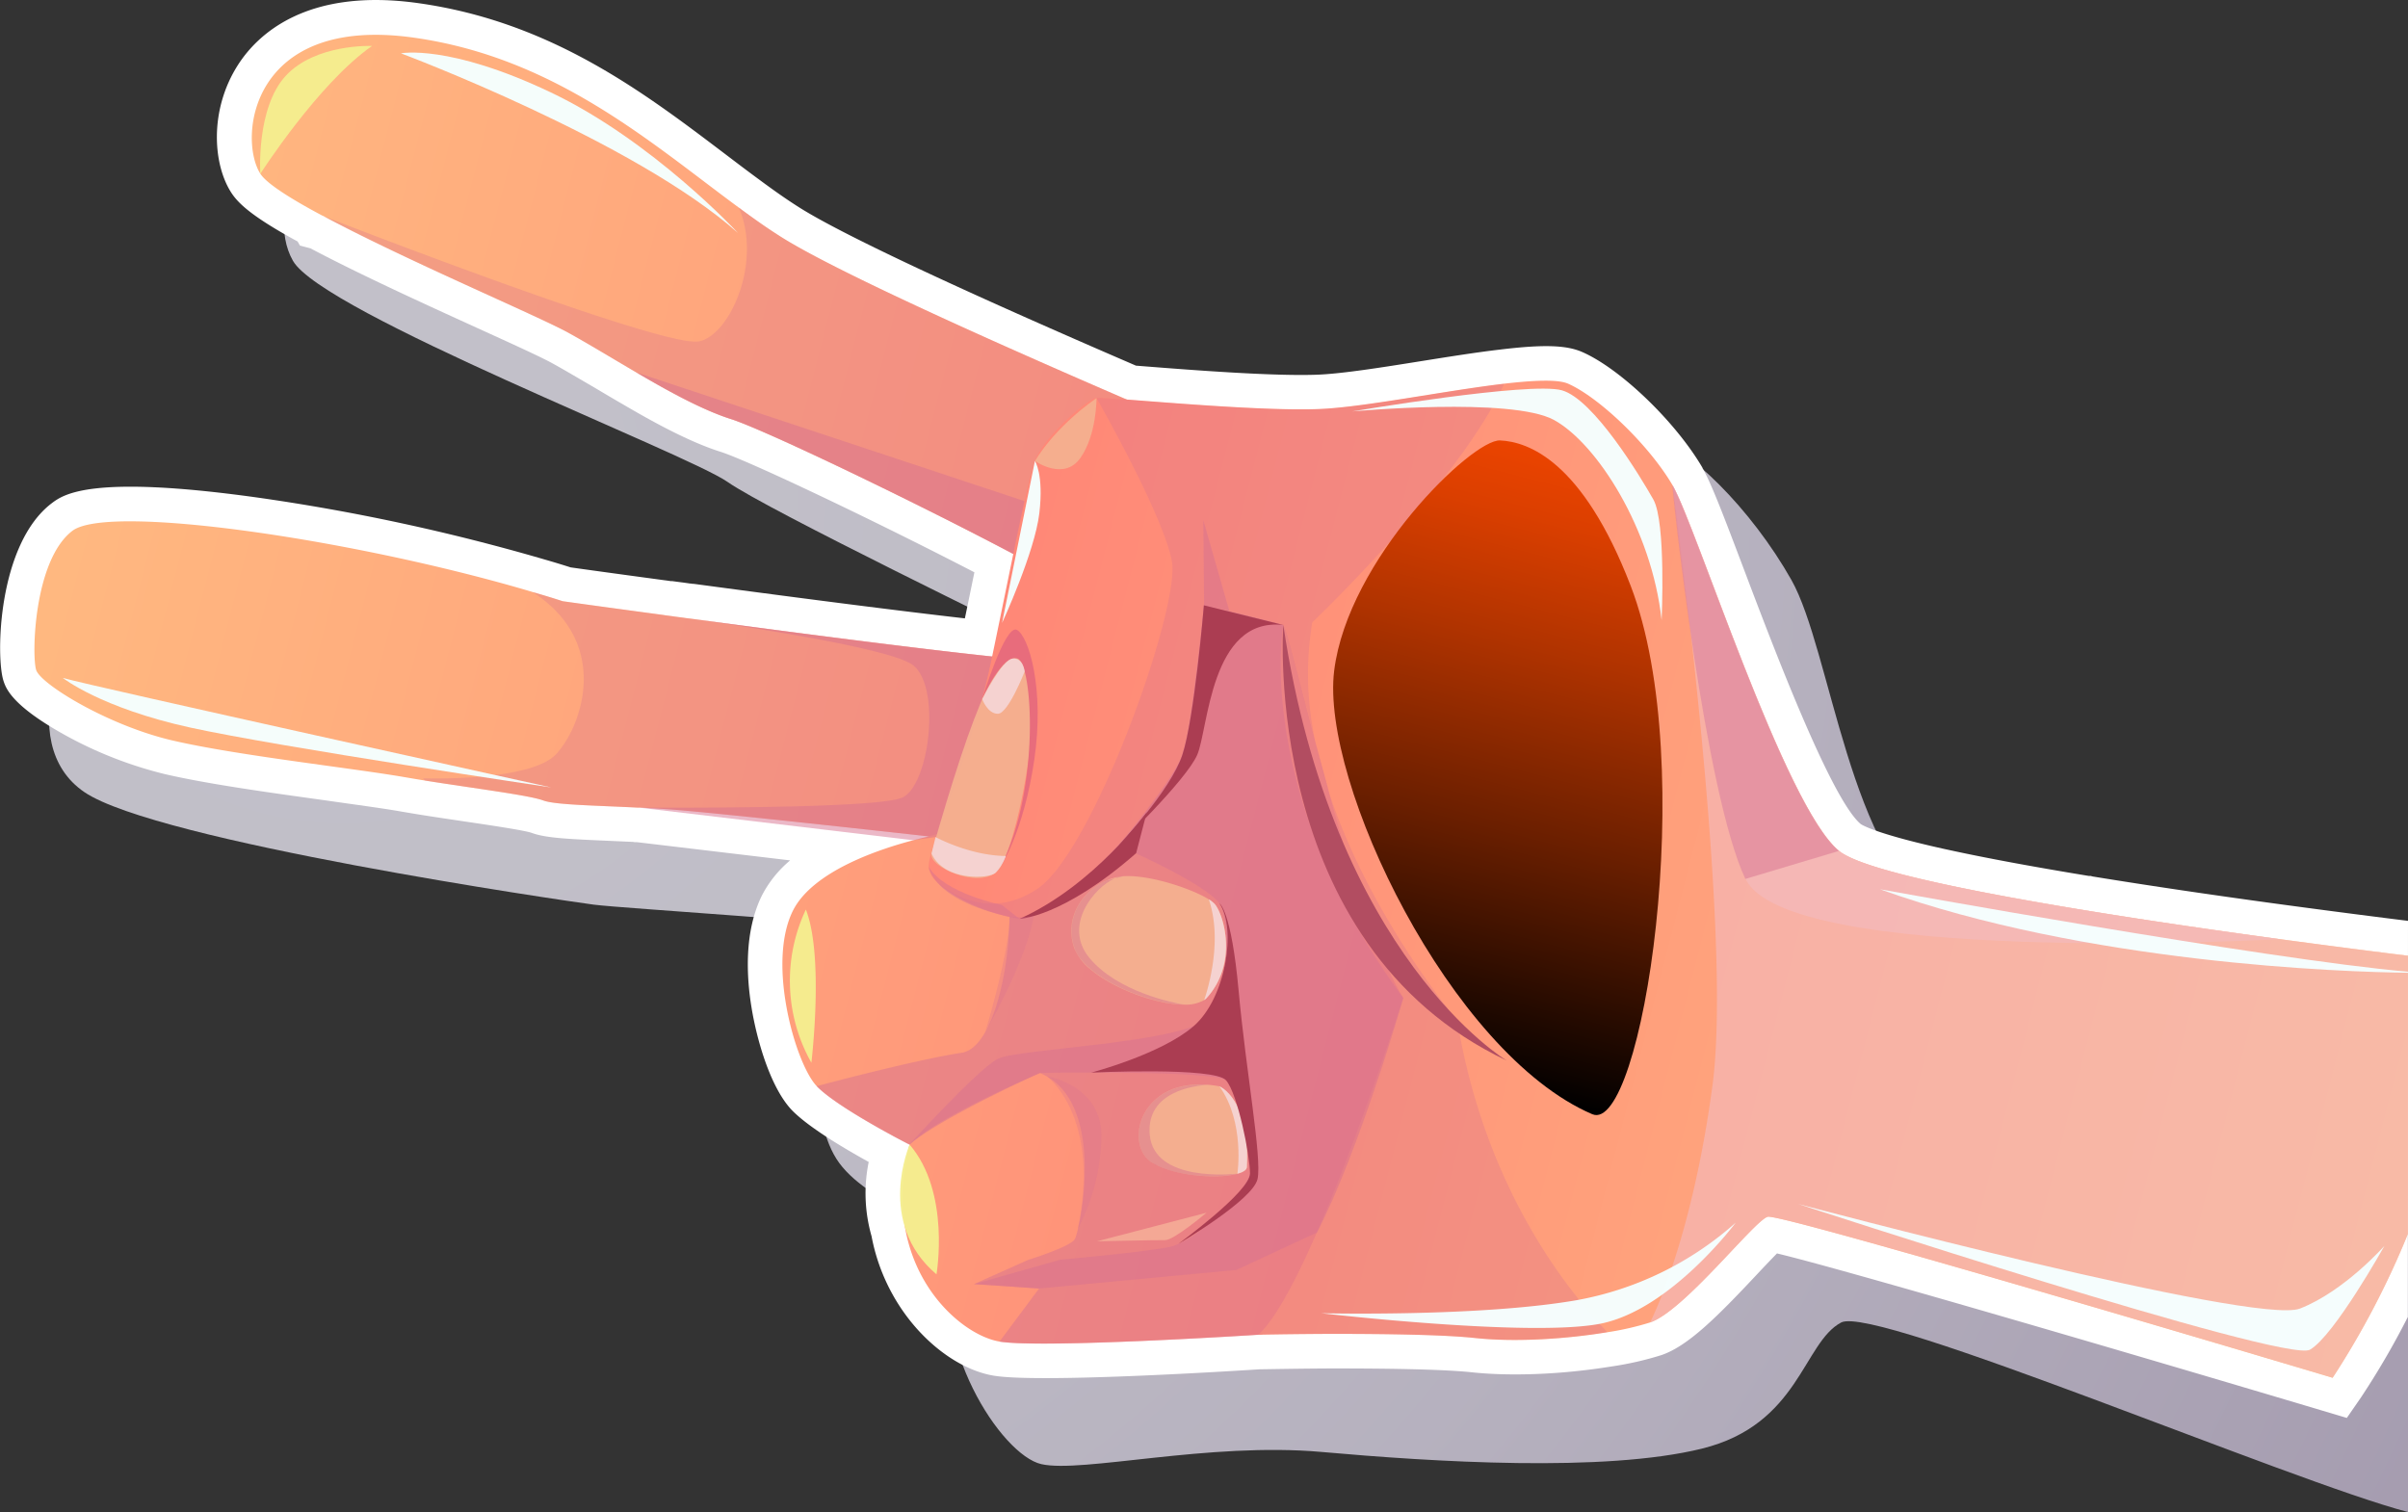<svg xmlns="http://www.w3.org/2000/svg" xmlns:xlink="http://www.w3.org/1999/xlink" viewBox="0 0 581.69 365.31"><rect x="0" y="0" width="581.69" height="365.31" fill="#333333" stroke="none"/><defs><style>.cls-1{isolation:isolate;}.cls-2{opacity:0.8;fill:url(#radial-gradient);}.cls-12,.cls-16,.cls-2,.cls-5,.cls-6{mix-blend-mode:multiply;}.cls-3{fill:#fff;}.cls-4{fill:url(#Áåçûìÿííûé_ãðàäèåíò_152);}.cls-16,.cls-5,.cls-6{fill:#d87290;}.cls-5{opacity:0.5;}.cls-6{opacity:0.31;}.cls-7{fill:url(#Áåçûìÿííûé_ãðàäèåíò_151);}.cls-8{fill:#f5af8f;}.cls-10,.cls-15,.cls-17,.cls-18,.cls-8{opacity:0.97;mix-blend-mode:soft-light;}.cls-9{fill:#e86c7c;}.cls-10{fill:#f5d3d2;}.cls-11{fill:#ab3d52;}.cls-12{fill:#f3bac0;opacity:0.6;}.cls-13{mix-blend-mode:screen;fill:url(#Áåçûìÿííûé_ãðàäèåíò_59);}.cls-14{fill:#b24d61;}.cls-15{fill:#f5ee8f;}.cls-16{opacity:0.3;}.cls-17{fill:#f5a995;}.cls-18{fill:#f5ffff;}</style><radialGradient id="radial-gradient" cx="813.59" cy="1017.5" r="929.29" gradientTransform="matrix(0.97, 0.25, -0.25, 0.97, -451.78, -1070.58)" gradientUnits="userSpaceOnUse"><stop offset="0.01" stop-color="#e7e5f0"/><stop offset="0.17" stop-color="#e3e0ec"/><stop offset="0.37" stop-color="#d7d1e2"/><stop offset="0.59" stop-color="#c3b8d0"/><stop offset="0.82" stop-color="#a896b7"/><stop offset="1" stop-color="#8e75a0"/></radialGradient><linearGradient id="Áåçûìÿííûé_ãðàäèåíò_152" x1="1003.77" y1="-346.48" x2="1003.77" y2="-727.07" gradientTransform="matrix(0.25, -0.97, 0.97, 0.25, 464.84, 1280.26)" gradientUnits="userSpaceOnUse"><stop offset="0" stop-color="#ff8777"/><stop offset="0.98" stop-color="#ffb880"/></linearGradient><linearGradient id="Áåçûìÿííûé_ãðàäèåíò_151" x1="1006.86" y1="-133.15" x2="1006.86" y2="-503" gradientTransform="matrix(0.25, -0.97, 0.97, 0.25, 464.84, 1280.26)" gradientUnits="userSpaceOnUse"><stop offset="0.02" stop-color="#ffb880"/><stop offset="1" stop-color="#ff8777"/></linearGradient><linearGradient id="Áåçûìÿííûé_ãðàäèåíò_59" x1="958.1" y1="-373.56" x2="1110.42" y2="-373.56" gradientTransform="matrix(0.25, -0.97, 0.97, 0.25, 464.84, 1280.26)" gradientUnits="userSpaceOnUse"><stop offset="0"/><stop offset="0.04" stop-color="#0c0300"/><stop offset="0.4" stop-color="#6b1f00"/><stop offset="0.69" stop-color="#b03300"/><stop offset="0.89" stop-color="#db3f00"/><stop offset="1" stop-color="#ec4400"/></linearGradient></defs><g class="cls-1"><g id="Layer_2" data-name="Layer 2"><g id="Layer_1-2" data-name="Layer 1"><path class="cls-2" d="M581.69,235.64c-38.32-4.09-97.35-6.65-112.8-15.34-22.06-12.4-26.58-63.22-36.14-80.17s-25.36-32.93-35.12-35-82,13.77-116.31,0S144.45,19.59,109.09,22.36,63.63,50.45,70.76,63s95.18,46.55,105,53.44,72.2,37,76.27,39.26,4.29,13-1,15.43-70.52-6.52-92.1-12.28-116.79-30.3-130.1-20.13S2.92,179.52,20.4,191.39s116,26.25,123,27.17,66.17,4.5,67.11,6-4.6,4.84-9.19,12.25-6.34,32,.73,43.17,29.29,16.62,28,21.65c-5.72,22.94,11.77,49.9,21.51,52.11s40.47-5.37,67.63-2.95,68.33,5,91.9-.79,24.46-25.62,33.68-30.49C453,315.22,553.67,358,581.69,365.31Z"/><path class="cls-3" d="M581.69,222.48c-6.94-.86-17.31-2.18-29.22-3.79l-.53-.07c-17.19-2.33-32.8-4.64-46.42-6.86l-.48-.13-.42,0-.38-.06c-13.18-2.17-24.31-4.23-33.13-6.15l-1.53-.33c-16.14-3.58-19.66-5.7-20.09-6-7.21-6-21.34-43.35-28.14-61.33-5.05-13.35-8-21.08-10.09-24.68l0-.07c-6.47-11.08-19.77-23.88-29-27.94-3.85-1.71-9.42-1.88-19.85-.62-5.91.69-12.71,1.78-19.29,2.83-9.25,1.48-18.82,3-24.76,3.24-10.42.42-30-1.08-41.66-2l-2.29-.18C219.59,64.69,199.83,54.44,192.89,50c-2.76-1.75-5.76-3.84-9.47-6.59-2.73-2-5.48-4.09-8.39-6.3C155.39,22.22,133.13,5.33,101.27.79,74-3.12,62.12,8.44,57.49,15.68c-7,10.93-6.05,24.06-1.6,30.9,1.63,2.48,4.74,5.63,16,11.76l.57,1L75,60c11.86,6.29,27.55,13.44,40.21,19.21,8.16,3.71,15.21,6.92,18,8.44,3,1.64,6.59,3.78,10.41,6,1.92,1.14,3.9,2.32,5.91,3.49l.8.46c7.11,4.17,16,9.11,23.75,11.56,6.74,2.13,37.73,16.89,61.3,29.11-.19.92-.38,1.86-.58,2.82-.54,2.62-1.11,5.4-1.72,8.31-15.47-1.77-37.75-4.61-65.18-8.3l-.44-.05c-.18,0-.35,0-.51-.06l-.19,0c-1-.15-1.9-.27-2.7-.37l-1.65-.22-.38,0c-.67-.11-1.16-.17-1.42-.2-11.58-1.56-20.3-2.77-22.76-3.12-2.17-.69-4.4-1.37-6.61-2a496.67,496.67,0,0,0-69.39-14.92c-40.07-5.56-46.55-.68-49.35,1.42-13,9.89-13.56,37-11.66,42.91.59,1.8,2,6,15,13.18A98,98,0,0,0,39.71,187c10.35,2.42,25.45,4.5,38.77,6.35,6.93,1,13.47,1.86,17.93,2.63l.51.09c1.46.25,3,.51,4.42.74,3.68.59,7.43,1.14,11.06,1.68,6,.89,14.16,2.1,16,2.72,3.31,1.23,8.36,1.49,18.56,1.93l6.06.27.26.06h.59l37,4.4a27.51,27.51,0,0,0-6.84,8.53c-4.29,8.71-3.72,19.52-2.49,27,1.3,8,4.6,19.35,9.69,24.75,3.9,4.07,12.44,9.17,18.62,12.58a37.68,37.68,0,0,0,.69,17.94c3.51,18.67,17.72,31.77,29.55,33.7,10.67,1.76,55-.95,64.27-1.55,1.21,0,8.41-.16,17.23-.2h.69c10.83,0,25.7.13,33.19.92,9.22,1,21.19.54,32.39-1.18l1.83-.28a77.14,77.14,0,0,0,11.57-2.66c6.49-2.16,13.64-9.38,23-19.35,1.58-1.69,3.56-3.78,5-5.24,16,3.8,87.18,24.69,131.8,38l5.85,1.75,3.45-5a193.52,193.52,0,0,0,11.29-19.4Z"/><path class="cls-4" d="M178.47,50.15c3.36,2.49,6.65,4.83,9.93,6.91C205.84,68.21,269.57,95.57,302,109.25c11.58,4.88,19.16,8,19.16,8s63.45,41.37,71.2,59.37c4.81,11.2-24.39,64.72-51,103.67-16.13,23.59-31.28,41.84-37.38,42.18,0,0-52.2,3.36-62.54,1.65s-29.21-18.92-21.71-47.6l-.18-.08c-2-1-17.55-9.11-22.3-14.07-2.73-2.89-6-11.19-7.47-20.28-1.27-7.78-1.18-16.09,1.73-22C196.35,210.3,213,205,220.63,203c2.08-.55,3.46-.86,3.79-.91-2.08-.26-45-5-59-6.24-3.56-.33-7.2-.54-10.77-.73a.38.38,0,0,0-.24,0,1,1,0,0,0-.21,0h-.17c-10.51-.53-19.93-.66-22.78-1.72-3.39-1.27-16.67-2.91-28.6-4.82-1.66-.26-3.27-.54-4.85-.81-12.87-2.23-40.71-5.27-56.21-8.89s-31.74-13.57-32.85-17-.6-26.54,8.77-33.65c8.88-6.68,69.08,2.26,111.29,14.84q3.68,1.06,7.13,2.18s9.69,1.36,23.61,3.23c0,0,.44.05,1.22.18.54.07,1.29.16,2.17.29s1.6.2,2.54.34c.41.07.82.11,1.26.16,34.93,4.71,87.56,11.54,91.79,10.43,6.37-1.68,10.79-8.5,7.55-13.35s-77.54-41.5-89.51-45.29c-6.75-2.14-15-6.65-22.82-11.25h0c-6.07-3.55-11.89-7.1-16.53-9.65-7.56-4.14-39.46-17.62-59-28.1a1.45,1.45,0,0,0-.22-.09.13.13,0,0,0-.09-.06l-.07,0a.22.22,0,0,0-.09-.06c-7.62-4.06-13.28-7.67-14.81-10-5.47-8.41-2.59-38.61,37.21-32.91C134.36,14,157.57,34.8,178.47,50.15Z"/><path class="cls-5" d="M247.53,121.09l81.36,17.27,19.78,113.89-7.31,28.06c-16.13,23.59-31.28,41.84-37.38,42.18,0,0-52.2,3.36-62.54,1.65L251,311.31l-15.71-1.07,13.05-5.84s10.12-3.12,11.29-5,8-33.39-8.38-40.13c0,0-24.49,10.27-31.49,17.3l-.18-.08c-2-1-17.55-9.11-22.3-14.07,0,0,23.72-6.36,35.06-8.08S248.06,209,239,200.38L220.63,203l-66.2-7.87a.38.38,0,0,1,.24,0c6.24,0,57.15.31,63.31-2.44,6.54-3,9.51-27.06,2.37-32.12-5.52-3.9-38.73-9-53.6-11.12,34.93,4.71,87.56,11.54,91.79,10.43,6.37-1.68,10.79-8.5,7.55-13.35s-77.54-41.5-89.51-45.29c-6.75-2.14-15-6.65-22.82-11.25Z"/><path class="cls-6" d="M178.47,50.15c3.36,2.49,6.65,4.83,9.93,6.91C205.84,68.21,269.57,95.57,302,109.25L286.92,186l-66.29,17c2.08-.55,3.46-.86,3.79-.91-2.08-.26-45-5-59-6.24-3.56-.33-7.2-.54-10.77-.73a.38.38,0,0,0-.24,0,1,1,0,0,0-.21,0h-.17c-10.51-.53-19.93-.66-22.78-1.72-3.39-1.27-16.67-2.91-28.6-4.82l-.43-.54s25.94.9,32.17-5.88,13.13-26.56-5.21-38.77c-.15-.11-.26-.21-.38-.31q3.68,1.06,7.13,2.18s9.69,1.36,23.61,3.23c0,0,.44.05,1.22.18.54.07,1.29.16,2.17.29s1.6.2,2.54.34c.41.07.82.11,1.26.16,34.93,4.71,87.56,11.54,91.79,10.43,6.37-1.68,10.79-8.5,7.55-13.35s-77.54-41.5-89.51-45.29c-6.75-2.14-15-6.65-22.82-11.25h0c-6.07-3.55-11.89-7.1-16.53-9.65-7.56-4.14-39.46-17.62-59-28.1,6.84,2.63,82.2,31.86,90.66,30.23C176.29,81,184.2,63.35,178.47,50.15Z"/><path class="cls-7" d="M581.69,230.91c-7-.86-18-2.26-30.84-4h0c-40.18-5.45-98.11-14.37-106.59-21.32-13.12-10.72-34.45-78.36-40.21-88.33l0,0C398.26,107.4,386.27,96,378.8,92.7c-2.49-1.1-8.29-.82-15.47,0-14.21,1.67-33.91,5.7-44.7,6.12-16.26.65-51.46-3-53.75-2.69S252,105.67,250,111.38s-5.06,22-10.42,47.66-15.31,45.27-15.24,50.38a5.46,5.46,0,0,0,1.63,3.31v0h0a0,0,0,0,1,0,0l.31.29c4,4.11,13.33,8,19.92,8.91,8.56,1.11,35.84-28.6,39.38-39.65s5.2-36.13,5.2-36.13S308.21,150.29,310,151c.76.3,3.64,12.44,7.69,28,0,.1.06.19.06.29,1,4,2.17,8.12,3.35,12.36,5.17,18.74,11.51,39,17.9,49.43,0,0-21.91,69.5-35.06,81.39,0,0,7.74-.16,17.55-.2l.07,0c11.91,0,26.81.14,34.74,1,10.05,1.08,22.51.18,32-1.4h0a69.93,69.93,0,0,0,10.28-2.35c8.23-2.74,25.17-24.6,28.43-25.54s136.47,38.9,136.47,38.9a204.82,204.82,0,0,0,18.19-34.78Z"/><path class="cls-6" d="M226,212.73l0,0h0Z"/><path class="cls-6" d="M339,241.1c-6.39-10.42-12.73-30.69-17.9-49.43,10,30.22,30.9,54.82,30.9,54.82,6.44,39,25.16,63.71,36.25,75.35-9.44,1.58-21.9,2.48-32,1.4-7.93-.83-22.83-1-34.74-1l-.07,0c-9.81,0-17.55.2-17.55.2C317.13,310.6,339,241.1,339,241.1Z"/><path class="cls-6" d="M321.14,191.67a114.26,114.26,0,0,1-3.35-12.36C318.83,183.27,320,187.43,321.14,191.67Z"/><path class="cls-6" d="M363.33,92.75C352.77,116.27,317,150.37,317,150.37a75.72,75.72,0,0,0,.72,28.65c-4.05-15.6-6.93-27.74-7.69-28-1.83-.69-19.18-4.75-19.18-4.75s-1.65,25.07-5.2,36.13S254.84,223.12,246.28,222c-6.59-.87-15.89-4.8-19.92-8.91,2.06,1.8,12.21,9.75,24.28,1.62,13.51-9.13,34.51-67.87,32.45-79.09s-18.21-39.45-18.21-39.45c2.29-.29,37.49,3.34,53.75,2.69C329.42,98.45,349.12,94.42,363.33,92.75Z"/><polygon class="cls-5" points="290.87 146.23 290.68 125.67 296.95 147.57 290.87 146.23"/><path class="cls-5" d="M290.86,146.23,310,151s-7.48,40.68,29,90.12c0,0-10.47,36.56-20.84,56.64l-19.48,9.05L251,311.31l-15.71-1.07,20.84-5.9s20.09-1.76,26.43-3.1,18.33-12.86,19.43-17.73S299,263.44,296.17,261s-45-1.79-45-1.79-23.81,10.8-31.49,17.3c0,0,16.59-18.29,21.38-20.71s44.76-3.81,50.29-9.69S297.17,224,295,219s-24.79-14.71-24.79-14.71,13.45-16.3,15.46-21.88S290.86,146.23,290.86,146.23Z"/><path class="cls-8" d="M225,206.19c-.9,3.16,11.64,8.85,16,4.17s11.63-39.56,6.73-49.49S234.92,171.33,225,206.19Z"/><path class="cls-9" d="M241.83,209.16s5.43-8.18,8-25.46-1.32-30-4.18-31.52-8.39,16.73-8.39,16.73,4.93-11.17,8.58-9.77S251.29,190.55,241.83,209.16Z"/><path class="cls-10" d="M226,202.24s8.24,4.49,17,4.57a12.28,12.28,0,0,1-2.44,4c-1.61,1.63-12.63,2.07-15.53-4.61Z"/><path class="cls-10" d="M237.27,168.91s1.28,3.55,3.78,3.54,6.47-10.21,6.47-10.21-.29-3.33-2.88-3.13S237.27,168.91,237.27,168.91Z"/><path class="cls-8" d="M294.58,262.46s7.46,3,6.62,19.47c0,.72-.89,1.28-2.29,1.65-4.36,1.22-13.74.7-19.3-2l-.61-.34a7.66,7.66,0,0,1-.9-.48c-.05-.05-.12-.07-.14-.11-4-2.79-4-10.24.94-14.82,2.7-2.53,6.89-4.18,12.71-3.75a.11.11,0,0,0,.11,0A24,24,0,0,1,294.58,262.46Z"/><path class="cls-8" d="M292,217.28a6.48,6.48,0,0,1,1.46,1.16c2.12,2.48,5.66,14.12-1.89,22.59a3.52,3.52,0,0,1-.68.59,9,9,0,0,1-5,1.09l-.1,0c-6.72-.1-16.95-3.85-22.57-8.69a12.5,12.5,0,0,1-3.73-5c-2.47-7.35,2.08-13.89,7.8-16.3a.58.58,0,0,1,.23-.08,12.79,12.79,0,0,1,3-.86,4.91,4.91,0,0,1,.79-.08C277.71,211.27,287.94,214.74,292,217.28Z"/><path class="cls-5" d="M267.32,212.71l2-.5c-5,2.18-12.59,11.37-6.19,19.18,6.8,8.27,20.48,10.93,22.7,11.29-8.89-.13-23.94-6.66-26.3-13.67C257.05,221.66,261.6,215.12,267.32,212.71Z"/><path class="cls-5" d="M271.38,211.69l-2.07.52a4.15,4.15,0,0,1,1.28-.44A4.91,4.91,0,0,1,271.38,211.69Z"/><path class="cls-5" d="M291.61,262.11c-2.68.18-14.77,1.42-13.88,12,1,11.71,20.5,9.52,21.18,9.45-4.77,1.32-15.62.64-20.81-2.79C271.75,276.61,275,260.85,291.61,262.11Z"/><path class="cls-10" d="M294.58,262.46s7.46,3,6.62,19.47c0,.72-.89,1.28-2.29,1.65C298.91,283.58,300.8,271.21,294.58,262.46Z"/><path class="cls-10" d="M292,217.28a6.48,6.48,0,0,1,1.46,1.16c2.12,2.48,5.66,14.12-1.89,22.59a3.52,3.52,0,0,1-.68.59C292.05,238.19,295.29,226.85,292,217.28Z"/><path class="cls-11" d="M270.2,204.24s16.29-15.68,19-21.85S292.35,149,310,151l-19.18-4.75s-2.28,27.33-5.2,36.13S270.2,204.24,270.2,204.24Z"/><path class="cls-11" d="M294.58,218.27s2.85,1.54,4.63,21.09,5.68,40.38,4.57,45.49-19.11,15.65-19.11,15.65,17.31-12.6,17.29-17S299,264.28,296.17,261s-32.56-1.86-32.56-1.86,16.92-4.44,24.73-11.22S298.77,224.32,294.58,218.27Z"/><path class="cls-11" d="M246.28,222s10.45-.33,28.17-15.87l2.58-9.91S264.38,213.87,246.28,222Z"/><path class="cls-12" d="M550.68,226.9c-5.36.33-119.25,6.1-129-14.55-9.85-20.84-17.6-92.87-17.62-95.09,5.76,10,27.09,77.61,40.21,88.33C452.71,212.54,510.51,221.42,550.68,226.9Z"/><path class="cls-12" d="M581.69,230.91c-7-.86-18-2.26-30.84-4h0c-40.18-5.45-98.11-14.37-106.59-21.32-13.12-10.72-34.45-78.36-40.21-88.33,0,0,14.72,106.63,9.64,144.86S398.6,319.5,398.6,319.5c8.23-2.74,25.17-24.6,28.43-25.54s136.47,38.9,136.47,38.9a204.82,204.82,0,0,0,18.19-34.78Z"/><path class="cls-5" d="M404,117.26c5.76,10,27.09,77.61,40.21,88.33l-22.59,6.76C411.79,191.51,404,119.48,404,117.26Z"/><path class="cls-13" d="M384.63,269.19c11.95,5.14,26-84.1,9.3-127.62-11.66-30.3-24.81-34.84-31.56-35.16s-36.74,28.76-40.08,55.64S350.42,254.51,384.63,269.19Z"/><path class="cls-14" d="M364,256.25s-42-24.92-54-105.27C310,151,304.38,228.06,364,256.25Z"/><path class="cls-15" d="M196,256.75s3.11-25.67-1.33-37A40.31,40.31,0,0,0,196,256.75Z"/><path class="cls-15" d="M226.22,307.88s3.47-19.77-6.49-31.34C219.73,276.54,211.5,295.41,226.22,307.88Z"/><path class="cls-15" d="M62.88,42s14-21.86,27-30.9c0,0-13.64-.59-20.85,7.21S62.88,42,62.88,42Z"/><path class="cls-16" d="M260.3,297.12a50.45,50.45,0,0,0,5.76-22.1c.38-12.92-13.2-15-13.2-15S266.11,269.63,260.3,297.12Z"/><path class="cls-16" d="M238,249.34s9.83-16.78,11.71-28a18,18,0,0,1-5.82,0S244.34,227.87,238,249.34Z"/><path class="cls-17" d="M265,299.9,291.44,293s-7.87,6.66-10,6.62S265,299.9,265,299.9Z"/><path class="cls-18" d="M401.39,149.83s1.1-23.67-2-29.15S385,96.47,377.3,94.3s-50.66,5.1-50.66,5.1,38.5-3.57,48.78,2.08S399,127.75,401.39,149.83Z"/><path class="cls-18" d="M576,301S563.86,322.74,558,326.09s-123.62-35.21-123.62-35.21,110.48,29.46,121.22,25.27S576,301,576,301Z"/><path class="cls-18" d="M319.18,317.28s50.17,5.83,67.26,2.56,32.85-24.45,32.85-24.45a78.74,78.74,0,0,1-38.38,18.73C357.43,318.21,319.18,317.28,319.18,317.28Z"/><path class="cls-18" d="M15.16,163.78s9.16,7.26,30.8,12,87.21,14.47,87.21,14.47S21.56,165.68,15.16,163.78Z"/><path class="cls-18" d="M96.86,12.89S153.26,34,178.29,56.3c0,0-20.6-22.27-45.28-34S96.86,12.89,96.86,12.89Z"/><path class="cls-18" d="M581.69,234.77c-33.86-2.92-127.54-19.92-127.54-19.92,49.93,17.94,112,20,127.54,20.17Z"/><path class="cls-18" d="M242.07,150.5s7.9-17.08,9-26.52-1.07-12.6-1.07-12.6Z"/><path class="cls-8" d="M264.88,96.18s.08,8.89-3.92,14.5-10.93.7-10.93.7S254.3,103.63,264.88,96.18Z"/><path class="cls-5" d="M246.28,222,242,218.64s-13.92-2.8-17.66-9.22C224.37,209.42,225.13,218.06,246.28,222Z"/></g></g></g></svg>